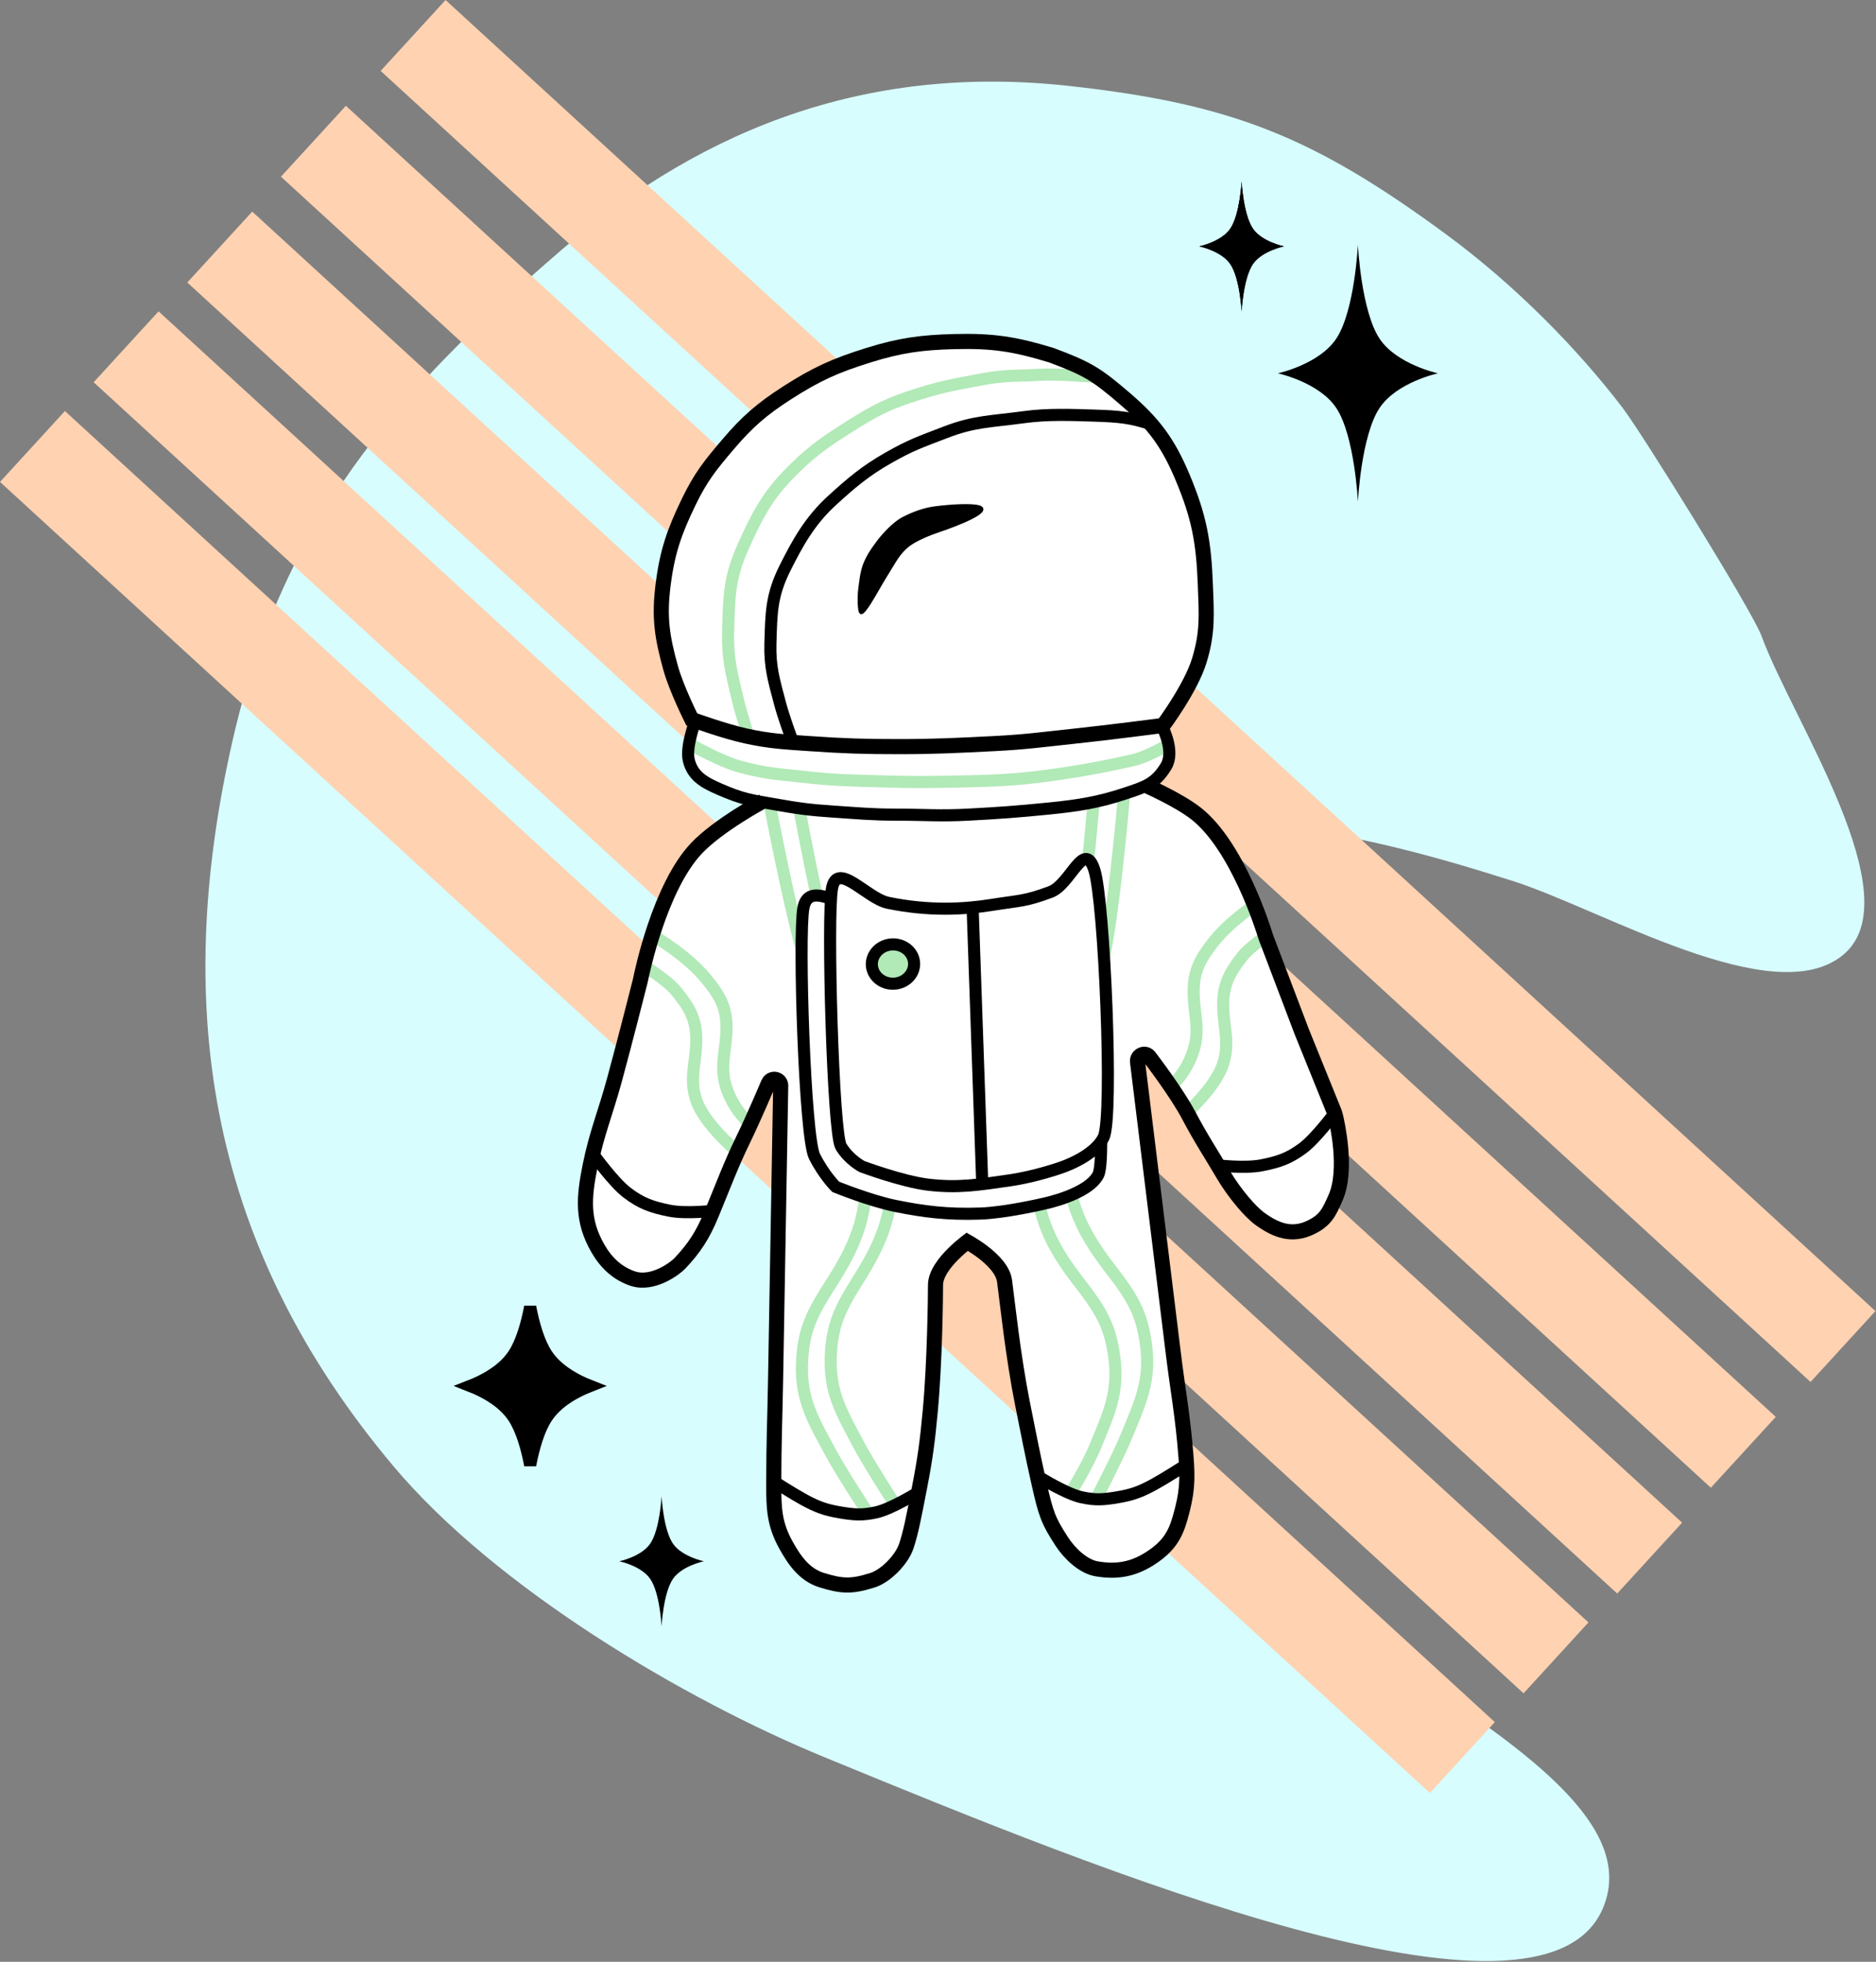 <svg width="621" height="649" viewBox="0 0 621 649" fill="none" xmlns="http://www.w3.org/2000/svg">
<rect x="0" y="0" width="621" height="649" fill="#808080" stroke="none"/>
<path d="M478.609 77.457C502.104 94.727 522.527 115.832 537.109 134.901C543.609 143.401 580.184 202.356 583.109 210.401C593.109 237.901 633.109 296.901 610.109 315.901C587.109 334.901 530.525 300.901 500.609 291.401C452.851 276.235 384.486 257.871 343.109 291.401C314.109 314.901 314.109 343.901 314.109 367.901C314.109 386.769 323.377 418.521 359.609 469.401C406.609 535.401 552.109 581.401 530.525 631.457C510.154 678.698 362.319 618.018 275.473 582.371L273.109 581.401C226.609 562.317 164.109 525.401 130.109 484.901C70.134 413.46 56.243 335.372 77.109 244.457C93.489 173.089 130.156 130.719 185.609 82.901C234.481 40.758 289.457 21.407 353.609 28.401C407.635 34.291 434.82 45.27 478.609 77.457Z" fill="#D7FDFF"/>
<rect y="159.429" width="31.81" height="642" transform="rotate(-47.5 0 159.429)" fill="#FFD2B1"/>
<rect x="31" y="126.453" width="31.81" height="642" transform="rotate(-47.5 31 126.453)" fill="#FFD2B1"/>
<rect x="62" y="93.453" width="31.81" height="642" transform="rotate(-47.5 62 93.453)" fill="#FFD2B1"/>
<rect x="93" y="58.453" width="31.81" height="642" transform="rotate(-47.5 93 58.453)" fill="#FFD2B1"/>
<rect x="126" y="23.453" width="31.81" height="642" transform="rotate(-47.5 126 23.453)" fill="#FFD2B1"/>
<path d="M193.66 457.799C194.241 458.053 194.808 458.286 195.355 458.5C194.808 458.714 194.241 458.947 193.66 459.201C189.415 461.054 184.153 464.117 180.992 468.872C178.311 472.905 176.599 479.012 175.5 484.691C174.401 479.012 172.689 472.905 170.008 468.872C166.847 464.117 161.585 461.054 157.34 459.201C156.759 458.947 156.192 458.714 155.645 458.5C156.192 458.286 156.759 458.053 157.34 457.799C161.585 455.946 166.847 452.883 170.008 448.128C172.689 444.095 174.401 437.988 175.5 432.309C176.599 437.988 178.311 444.095 180.992 448.128C184.153 452.883 189.415 455.946 193.66 457.799Z" fill="black" stroke="black" stroke-width="4"/>
<path d="M449.5 81C449.5 81 450.564 102.855 456.657 112.021C462.34 120.57 476 123.5 476 123.5C476 123.5 462.34 126.43 456.657 134.979C450.564 144.145 449.5 166 449.5 166C449.5 166 448.436 144.145 442.343 134.979C436.66 126.43 423 123.5 423 123.5C423 123.5 436.66 120.57 442.343 112.021C448.436 102.855 449.5 81 449.5 81Z" fill="black"/>
<path d="M411 60C411 60 411.562 71.056 414.781 75.693C417.784 80.018 425 81.5 425 81.5C425 81.5 417.784 82.982 414.781 87.307C411.562 91.944 411 103 411 103C411 103 410.438 91.944 407.219 87.307C404.216 82.982 397 81.5 397 81.5C397 81.5 404.216 80.018 407.219 75.693C410.438 71.056 411 60 411 60Z" fill="black"/>
<path d="M411 60C411 60 411.562 71.056 414.781 75.693C417.784 80.018 425 81.5 425 81.5C425 81.5 417.784 82.982 414.781 87.307C411.562 91.944 411 103 411 103C411 103 410.438 91.944 407.219 87.307C404.216 82.982 397 81.5 397 81.5C397 81.5 404.216 80.018 407.219 75.693C410.438 71.056 411 60 411 60Z" fill="black"/>
<path d="M219 495C219 495 219.562 506.056 222.781 510.693C225.784 515.018 233 516.5 233 516.5C233 516.5 225.784 517.982 222.781 522.307C219.562 526.944 219 538 219 538C219 538 218.438 526.944 215.219 522.307C212.216 517.982 205 516.5 205 516.5C205 516.5 212.216 515.018 215.219 510.693C218.438 506.056 219 495 219 495Z" fill="black"/>
<path d="M211.5 327L206 348L201.5 362.5L198.5 375L194.5 388L194 402.5L198.5 414.5L207.5 422.5L216 423L225.5 417.5L233.5 406.5L238 395.5L248.5 370.5L252.5 360L255.5 356L259 358V365.5L257.5 378.5V406.5L257 437L256.5 457V479V491V500.5L259 509L265 518L274.5 523L283 524L291.5 521.5L297.5 515L301 510L304 495L308 468L309.5 448.5V431V424L312 418.5L315.5 414.5L320 411L328.5 416.5L332 420L333 425.5L335.5 444L339 467L344.5 491L347.5 502.5L356 514.5L364 519L375 518L382.5 514.5L388 509L391.5 500L392.5 489.5V480.5L390.5 462.5L387.5 439.5L383.5 406.5L380.5 379.5L378.5 363L376.5 352L377.5 349L380.5 349.5L385.5 356.5L391 364.5L397 374.5L404 387.5L413.5 400L424 407.5L432.5 406.5L439 402L443.5 393.5L444 384L443.5 373L440.5 364L432.5 344.5L426.5 328.5L420 310.5L413.5 294.5L409 285.5L403.5 277.5L397 269L388 264L381 259L384.5 255L386.5 252V245.5L384.5 241L386.5 238L391.5 229L397 220L399.5 206.5L398.5 194V179L394 164L388 151L381.5 141L373 133L365 126.5L355 120L343.5 116.5L332.5 113.5H321.5H309L297.5 114.5L287 117.5L276.5 121L267.5 125.5L258.5 131L249 138.5L241.5 146.5L233.5 156L227.5 166.5L223 176.5L220 188.5L218.5 200.5L219.5 210L222.5 221.5L226.5 232L230 238.5L229 244.5L228 250.5L231 256L235.5 260L242.5 263L250 266L246 269L237.5 275L230 281L224 289.5L217 305.5L211.5 327Z" fill="white"/>
<path d="M247.894 244C247.894 244 245.377 236.335 244.196 231.319C242.176 222.739 240.789 217.794 241.027 209.001C241.329 197.81 241.287 191.387 245.894 181.103C250.145 171.612 253.629 164.526 261 157C267.247 150.621 271.401 147.341 279 142.5C286.697 137.596 291.794 134.402 300.5 131.5C311 128 314.759 127.42 325 125.5C333 124 336.516 124.449 344 124C350.177 123.629 358.823 124.444 365 124.814" stroke="#B1E9B7" stroke-width="4"/>
<path d="M261.894 244C261.894 244 259.377 237.159 258.196 232.682C256.176 225.023 254.789 220.61 255.027 212.761C255.329 202.772 255.287 197.04 259.894 187.86C264.145 179.39 268.129 172.217 275.5 165.5C281.747 159.806 286.401 155.821 294 151.5C301.697 147.123 304.579 146.254 313 143C322.5 139.329 328 139.5 339 138C346.818 136.934 354.652 137.248 362.5 137.5C370.348 137.752 374.5 138.119 381.5 140.5" stroke="black" stroke-width="4"/>
<path d="M196.5 382C196.5 382 203.093 391.126 207.5 394.5C212.223 398.116 215.671 399.313 221.5 400.5C227.24 401.669 236.5 400.5 236.5 400.5" stroke="black" stroke-width="4"/>
<path d="M442 368C442 368 435.572 376.637 431.275 379.83C426.67 383.252 423.308 384.385 417.625 385.508C412.028 386.615 403 385.508 403 385.508" stroke="black" stroke-width="4"/>
<path d="M243.5 380.5C243.5 380.5 233.121 371.774 230.5 364C228.005 356.599 230.5 351.5 230.5 344C230.5 337 228.09 333 223.5 327.5C221.017 324.524 214 320 214 320" stroke="#B1E9B7" stroke-width="4"/>
<path d="M248.5 372C248.5 372 243.121 367.774 240.5 360C238.005 352.599 240.5 347.5 240.5 340C240.5 333 238.09 329 233.5 323.5C227.241 316 217 310 217 310" stroke="#B1E9B7" stroke-width="4"/>
<path d="M393 368C393 368 402.5 359.49 404.898 351.909C407.182 344.691 404.898 339.719 404.898 332.405C404.898 325.579 407.104 321.678 411.305 316.314C413.578 313.412 420 309 420 309" stroke="#B1E9B7" stroke-width="4"/>
<path d="M388 359C388 359 392.782 354.91 395.111 347.387C397.329 340.225 395.111 335.29 395.111 328.032C395.111 321.259 397.253 317.387 401.333 312.065C406.897 304.806 416 299 416 299" stroke="#B1E9B7" stroke-width="4"/>
<path d="M255 267C255 267 260.882 298.027 265.482 314.32C270.253 331.215 272.82 340.038 279.633 357.011C284.402 368.89 287.326 376.138 286.971 388.901C286.559 403.695 282.97 412.392 274.916 424.905C268.627 434.678 265.852 440.279 265.482 451.137C265.074 463.137 269.19 469.845 274.916 480.455C278.77 487.595 286.971 500 286.971 500" stroke="#B1E9B7" stroke-width="4"/>
<path d="M264.5 267C264.5 267 270.611 300.161 275 316C279.551 332.424 282 341 288.5 357.5C293.049 369.047 295.839 376.094 295.5 388.5C295.107 402.882 291.683 411.336 284 423.5C278 433 275.353 438.445 275 449C274.61 460.665 278.537 467.186 284 477.5C287.676 484.441 295.5 496.5 295.5 496.5" stroke="#B1E9B7" stroke-width="4"/>
<path d="M372 264C372 264 369.312 294.876 366.458 311.23C363.497 328.187 361.879 337.049 356.975 354.272C353.544 366.325 351.435 373.681 352.979 386.126C354.769 400.552 359.017 408.723 367.888 420.215C374.816 429.189 377.994 434.41 379.372 444.991C380.895 456.685 377.598 463.623 373.132 474.524C370.126 481.86 363 495.5 363 495.5" stroke="#B1E9B7" stroke-width="4"/>
<path d="M361.885 266.91C361.885 266.91 358.981 300.505 356.13 316.691C353.174 333.476 351.558 342.247 346.67 359.294C343.249 371.224 341.147 378.505 342.673 390.822C344.443 405.1 348.662 413.187 357.475 424.559C364.358 433.44 367.515 438.607 368.878 449.079C370.384 460.653 367.1 467.52 362.651 478.31C359.656 485.572 354 494.5 354 494.5" stroke="#B1E9B7" stroke-width="4"/>
<path d="M229 246.5C229 246.5 238.521 251.839 244.5 253.5C253.5 256 257.549 256.031 266 257C276 258.146 281.834 258.199 292 258.5C302.735 258.818 308.763 258.738 319.5 258.5C331.812 258.227 338.818 257.809 351 256C360.511 254.588 366 253.5 375 251.5C379.355 250.532 385.5 247 385.5 247" stroke="#B1E9B7" stroke-width="4"/>
<path d="M222 221C223.922 227.918 229 238 229 238C229 238 239.815 241.948 247 243.5C255.073 245.244 259.761 245.43 268 246C279.493 246.795 285.98 247 297.5 247C309.802 247 316.714 246.61 329 246C339.576 245.475 345.47 244.617 356 243.5C367.344 242.296 385 240 385 240C385 240 394.191 227.696 397 218.5C399.861 209.133 399.369 203.287 399 193.5C398.466 179.34 396.973 171.07 391.5 158C386.688 146.507 381.953 140.118 372.5 132C363.047 123.882 360.1 122 348 117.5C335.9 113.816 328.645 112.686 316 113C305.088 113.271 297.919 114.246 287.5 117.5C276.409 120.964 270.277 123.721 260.5 130C252.211 135.323 247.386 139.499 241 147C235.096 153.936 231.975 157.804 228 166C223.203 175.892 220.867 182.591 219.5 193.5C218.159 204.2 219.114 210.61 222 221Z" stroke="black" stroke-width="5"/>
<path d="M230 239C230 239 226.967 247.218 228 251.5C229.264 256.736 233.065 258.841 238 261C246 264.5 248.573 264.689 256 266C264.5 267.5 267.918 267.961 276 268.5C283.5 269 288.495 269.5 296.5 269.5C305.873 269.5 311.141 270 320.5 269.5C330.901 268.944 337 268.5 347 267.5C356.802 266.52 363.5 265.5 372.5 262.5C379.026 260.325 382.416 259.371 386 253.5C388.914 248.728 385 241 385 241" stroke="black" stroke-width="4"/>
<path d="M286.5 186C285.137 189 284.863 193 284.5 195.693C284.375 196.622 284.212 202.836 285.137 202.693C286.253 202.52 289.461 196.818 290.5 195C292.5 191.5 293.839 189.435 295 187.5L295.06 187.4C296.539 184.934 297.999 182.501 300.5 180.5C303 178.5 307.63 176.623 311 175.5C317 173.5 328.29 169.018 324.137 167.693C321.722 166.923 314.863 167.307 309.5 168C305.821 168.475 302.169 169.866 299 171.5C295.956 173.069 292.46 176.865 290.5 179.5C288.134 182.681 287.425 183.964 286.5 186Z" fill="black" stroke="black"/>
<path d="M285.983 301.592C278.908 300.127 267.605 291.066 265.931 300.452C264.258 309.838 266.381 376.143 269.606 382.535C272.831 388.926 276.655 392.634 276.655 392.634C276.655 392.634 288.042 397.256 296.387 398.949C305.606 400.819 313.499 401.854 324.493 401.47C332.942 401.175 345.393 398.238 345.393 398.238C345.393 398.238 360.297 395.245 363.567 388.598C366.837 381.951 360.863 311.922 357.5 301.592C354.138 291.261 345.702 300.869 339.06 303.372C330.591 306.565 328.531 306.238 319.446 307.691C310.36 309.145 299.433 304.377 285.983 301.592Z" fill="white" stroke="black" stroke-width="4"/>
<path d="M293.956 298.668C286.88 297.202 277.076 284.57 275.403 293.956C273.729 303.342 275.725 374.816 278.382 379.255C281.038 383.694 285.343 385.918 285.343 385.918C285.343 385.918 298.549 390.833 306.999 391.884C317.136 393.145 324.302 391.909 334.286 390.477C342.655 389.276 350.963 386.352 350.963 386.352C350.963 386.352 362.059 382.866 365.329 376.219C368.599 369.572 365.602 298.075 362.239 287.744C358.876 277.413 354.417 292.56 347.776 295.063C339.306 298.255 337.247 297.928 328.161 299.382C319.075 300.836 307.405 301.452 293.956 298.668Z" fill="white" stroke="black" stroke-width="4"/>
<path d="M302.59 318.684C302.711 322.165 299.794 325.285 295.821 325.424C291.848 325.563 288.72 322.654 288.598 319.172C288.477 315.691 291.394 312.571 295.367 312.432C299.34 312.293 302.468 315.202 302.59 318.684Z" fill="#B1E9B7" stroke="black" stroke-width="4"/>
<line x1="321.897" y1="298.497" x2="325.143" y2="391.441" stroke="black" stroke-width="4"/>
<path d="M256 490C256 490 262.487 494.154 266 496.071C270.452 498.502 273.166 499.5 278 500.321C282.641 501.11 285.389 501.336 290 500.321C295.173 499.184 304 493.643 304 493.643" stroke="black" stroke-width="4"/>
<path d="M392 485C392 485 385.513 489.154 382 491.071C377.548 493.502 374.834 494.5 370 495.321C365.359 496.11 362.611 496.336 358 495.321C352.827 494.184 344 488.643 344 488.643" stroke="black" stroke-width="4"/>
<path d="M252.528 265.068C252.528 265.068 237.728 273.009 230.498 280.686C218.363 293.574 212.508 321.705 212.009 324.193C211.983 324.324 211.96 324.426 211.928 324.555C211.408 326.605 206.703 345.153 203.408 357.225C200.377 368.333 197.5 375 195.365 385.589C193.229 396.184 192.572 403.789 197.992 413.139C200.67 417.758 204.43 421.325 209.5 423C216.121 425.187 223.511 419.573 225 418C229.815 412.912 232.602 408.684 235.498 401.681C239.5 392 241.902 385.442 246 377C249.56 369.666 253.665 359.99 254.355 358.356C254.424 358.194 254.51 358.045 254.616 357.905V357.905C255.853 356.262 258.469 357.158 258.433 359.214C258.283 367.805 258.016 383.112 257.823 394.18C257.619 405.894 257.504 412.462 257.299 424.176C257.078 436.866 256.954 443.981 256.732 456.671C256.497 470.142 256.13 477 256.13 491.166C256.13 499.166 256.33 504.249 260.22 511.24C263.07 516.362 266.399 521.016 272 522.742C278.763 524.825 281.944 524.955 288.881 522.742C293.288 521.336 298.538 515.888 300 511.5C301.5 507 302.495 501.862 304.402 492.026C306.31 482.189 307.029 476.573 307.955 466.584C309.45 450.446 309.679 428.576 309.679 425.09C309.679 418 321.491 409.794 321.491 409.794" stroke="black" stroke-width="5"/>
<path d="M379.169 259.778C379.169 259.778 390.138 264.551 396.063 269.243C409.558 279.929 418.09 306.975 418.938 309.749C418.988 309.914 419.038 310.06 419.099 310.222L430.938 341.378L441.717 367.989C441.826 368.258 441.918 368.531 441.987 368.815C442.655 371.553 446.138 386.989 442.148 396.111C439.973 401.082 438.841 403.619 434 406C427.663 409.117 422.415 407.085 417.005 403.173C414 401 408.665 394.901 404.882 388.461C400.5 381 397.711 376.973 393.5 369C389.586 361.589 381.234 350.631 380.425 349.574C380.379 349.514 380.335 349.465 380.283 349.41V349.41C378.846 347.917 376.291 349.209 376.548 351.303C377.596 359.838 379.444 374.874 380.782 385.765C382.208 397.364 383.007 403.866 384.432 415.464C385.976 428.029 386.841 435.074 388.385 447.638C390.024 460.976 391.5 468 392.582 481.792C393.207 489.762 393 494 390.617 502.297C388.977 508.006 386.717 511.406 381.84 514.809C375.761 519.049 370.12 520.218 363 519C358.484 518.228 353.989 513.828 351.5 510C346.977 503.045 346.235 500.877 344 491C341.799 481.276 340.461 474.285 338.5 464.5C335.332 448.694 333.5 431 332.536 423.79C331.572 416.579 319.216 410.28 319.216 410.28" stroke="black" stroke-width="5"/>
<path d="M202.5 360L206.5 344.5L211.5 326.5L215.5 310.5" stroke="black"/>
</svg>
